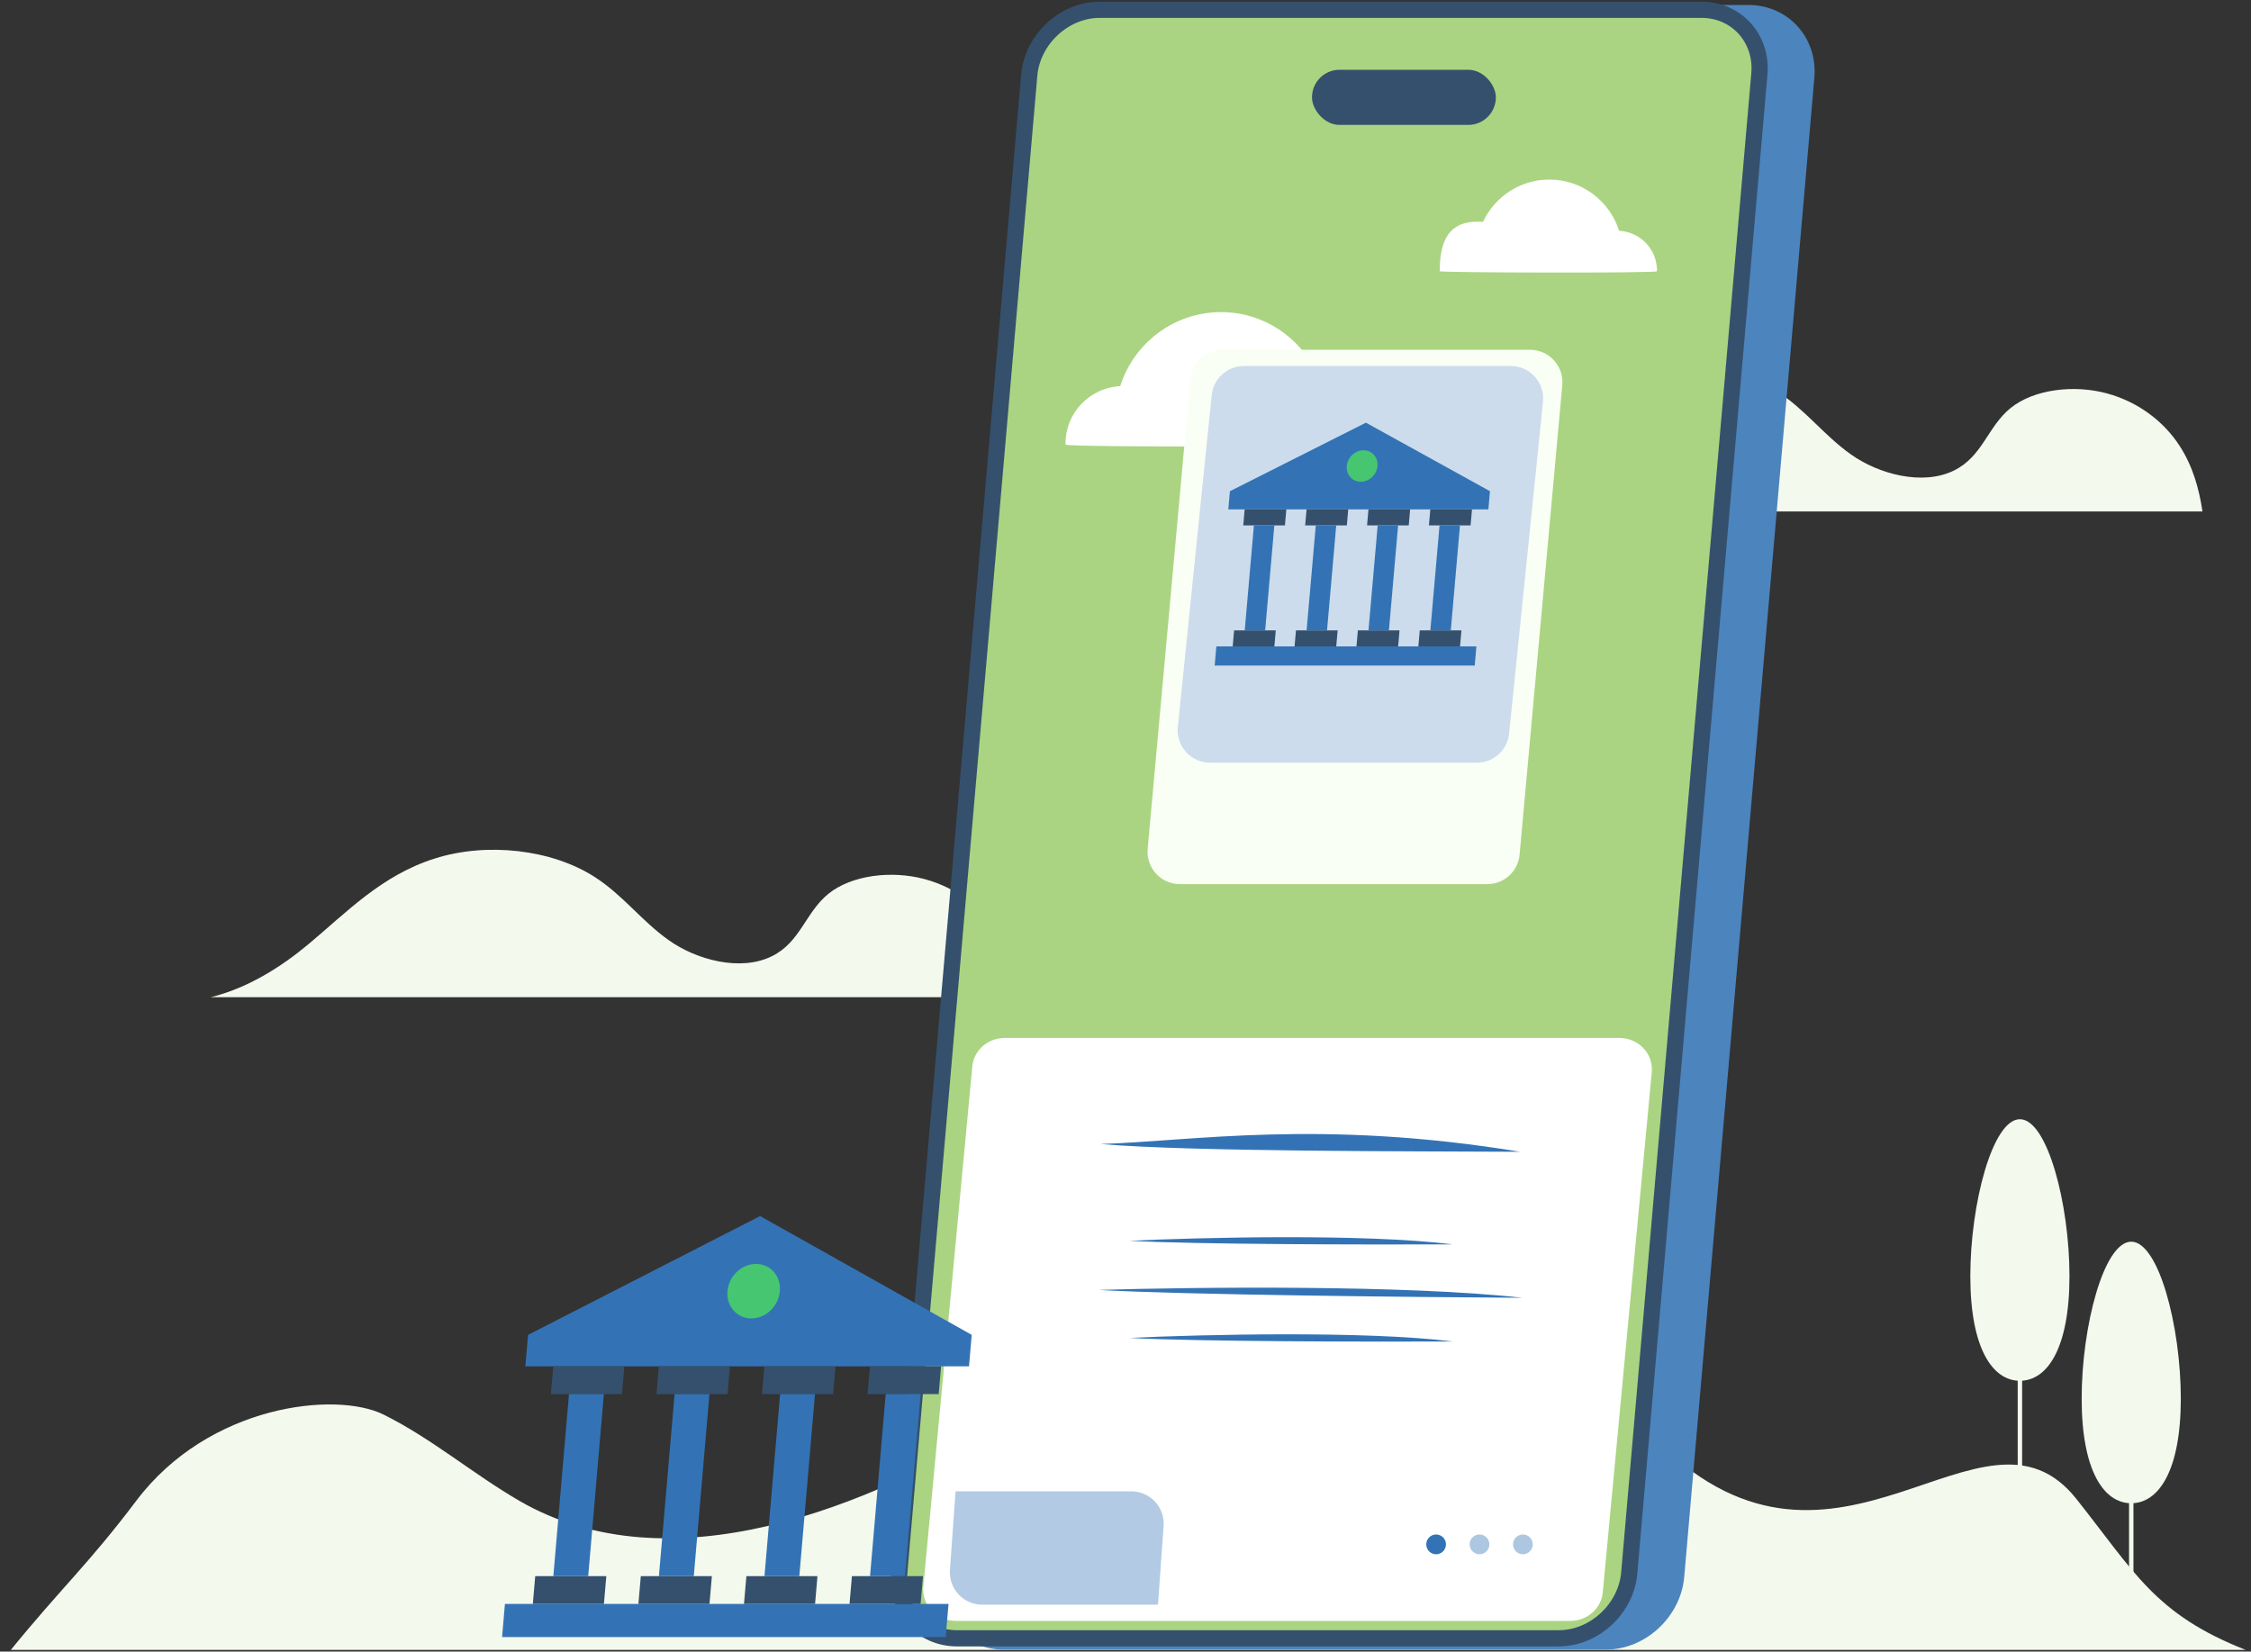 <svg width="139" height="102" viewBox="0 0 139 102" fill="none" xmlns="http://www.w3.org/2000/svg">
<rect x="0" y="0" width="139" height="102" fill="#333333" stroke="none"/>
<path d="M138.668 101.896H0.668C3.77 98.085 5.487 96.573 8.42 92.68C12.889 86.757 20.729 85.886 23.705 87.372C26.681 88.856 29.193 91.016 32.058 92.682C41.357 98.085 53.699 93.077 62.393 87.694C70.105 82.922 72.76 90.206 76.307 86.677C84.7 78.329 99.198 85.95 102.427 89.116C113.472 99.934 122.447 85.307 128.213 92.567C131.811 97.097 133.062 99.69 138.668 101.895V101.896Z" fill="#F3F9ED"/>
<path d="M121.668 78.811C121.668 83.272 123.04 85.276 124.73 85.276C126.419 85.276 127.791 83.271 127.791 78.811C127.791 74.351 126.421 69.122 124.73 69.122C123.038 69.122 121.668 74.349 121.668 78.811Z" fill="#F3F9ED"/>
<path d="M124.73 93.564C124.805 93.564 124.867 93.501 124.867 93.425V75.732C124.867 75.655 124.805 75.593 124.73 75.593C124.655 75.593 124.594 75.655 124.594 75.732V93.425C124.594 93.501 124.655 93.564 124.73 93.564Z" fill="#F3F9ED"/>
<path d="M128.543 86.373C128.543 90.833 129.915 92.839 131.605 92.839C133.294 92.839 134.666 90.833 134.666 86.373C134.666 81.913 133.295 76.685 131.605 76.685C129.914 76.685 128.543 81.912 128.543 86.373Z" fill="#F3F9ED"/>
<path d="M131.605 101.126C131.68 101.126 131.742 101.064 131.742 100.987V83.294C131.742 83.218 131.68 83.155 131.605 83.155C131.53 83.155 131.469 83.218 131.469 83.294V100.987C131.469 101.064 131.53 101.126 131.605 101.126Z" fill="#F3F9ED"/>
<path d="M13.004 61.588H63.004C62.794 60.188 62.413 58.799 61.588 57.531C60.67 56.107 59.122 54.844 57.107 54.296C55.092 53.747 52.603 54.028 51.156 55.199C49.732 56.353 49.429 58.188 47.663 59.056C45.71 60.022 42.987 59.268 41.299 58.068C39.611 56.873 38.483 55.29 36.709 54.153C34.064 52.456 30.065 51.999 26.844 53.022C23.553 54.062 21.39 56.359 19.026 58.33C17.369 59.707 15.306 61.028 13.004 61.588Z" fill="#F3F9ED"/>
<path d="M86.004 31.588H136.004C135.794 30.188 135.412 28.799 134.588 27.53C133.67 26.107 132.122 24.845 130.107 24.296C128.092 23.747 125.603 24.028 124.156 25.199C122.732 26.353 122.429 28.188 120.663 29.056C118.71 30.022 115.987 29.268 114.299 28.067C112.611 26.873 111.483 25.29 109.709 24.153C107.064 22.456 103.065 21.999 99.844 23.022C96.553 24.062 94.39 26.359 92.025 28.33C90.369 29.707 88.306 31.028 86.004 31.588Z" fill="#F3F9ED"/>
<path d="M99.152 101.881H61.989C59.536 101.881 57.705 99.858 57.919 97.386L65.954 4.802C66.169 2.33 68.351 0.307 70.804 0.307H107.967C110.42 0.307 112.251 2.33 112.037 4.802L104.002 97.386C103.787 99.858 101.605 101.881 99.152 101.881Z" fill="#4C84BE"/>
<path d="M55.521 97.228L55.023 97.184L55.521 97.228L63.556 4.644C63.556 4.644 63.556 4.644 63.556 4.644C63.749 2.425 65.719 0.605 67.907 0.605H105.071C107.224 0.605 108.832 2.371 108.642 4.558L100.607 97.141C100.415 99.36 98.444 101.18 96.256 101.18H59.092C56.939 101.18 55.331 99.415 55.521 97.228Z" fill="#AAD481" stroke="#35506D"/>
<path fill-rule="evenodd" clip-rule="evenodd" d="M91.572 13.707C92.295 12.161 93.859 11.089 95.67 11.089C97.686 11.089 99.397 12.417 99.981 14.25C101.285 14.33 102.333 15.382 102.32 16.752C102.319 16.881 88.905 16.841 88.905 16.752C88.897 14.679 89.606 13.689 91.237 13.689C91.35 13.689 91.462 13.695 91.572 13.707Z" fill="white"/>
<path fill-rule="evenodd" clip-rule="evenodd" d="M81.32 23.058C80.276 20.824 78.017 19.276 75.4 19.276C72.487 19.276 70.017 21.195 69.174 23.843C67.289 23.959 65.776 25.477 65.794 27.456C65.796 27.643 85.172 27.584 85.172 27.456C85.183 24.462 84.16 23.031 81.804 23.031C81.641 23.031 81.479 23.041 81.32 23.059V23.058Z" fill="white"/>
<path d="M73.035 91.214C72.721 94.527 75.14 97.214 78.439 97.214C81.738 97.214 84.666 94.527 84.98 91.214C85.295 87.9 82.875 85.214 79.577 85.214C76.278 85.214 73.35 87.9 73.035 91.214H73.035Z" fill="white"/>
<path d="M74.207 91.214C74.198 91.314 74.192 91.414 74.189 91.512C74.103 94.036 75.999 96.035 78.55 96.035C81.102 96.035 83.375 94.036 83.768 91.512C83.783 91.414 83.797 91.314 83.806 91.214C84.058 88.55 82.114 86.392 79.465 86.392C76.816 86.392 74.46 88.55 74.207 91.214Z" fill="#6EAC31"/>
<path d="M74.166 91.491C74.081 94.014 75.976 96.013 78.528 96.013C81.079 96.013 83.352 94.014 83.745 91.491C83.831 88.966 81.935 86.969 79.386 86.969C76.836 86.969 74.559 88.966 74.166 91.491Z" fill="#9ECE6F"/>
<path d="M79.071 91.294C78.631 91.214 78.304 90.783 78.342 90.334C78.379 89.887 78.763 89.588 79.2 89.662C79.203 89.662 79.206 89.665 79.208 89.665C79.211 89.666 79.214 89.664 79.217 89.665C79.653 89.748 79.976 90.175 79.938 90.622C79.929 90.731 80.008 90.835 80.115 90.855C80.222 90.874 80.316 90.801 80.325 90.692C80.376 90.092 79.987 89.516 79.434 89.32L79.459 89.016C79.469 88.907 79.39 88.802 79.282 88.783C79.175 88.764 79.081 88.837 79.072 88.946L79.047 89.25C78.477 89.243 78.005 89.663 77.954 90.264C77.898 90.932 78.384 91.571 79.038 91.689C79.478 91.769 79.805 92.199 79.767 92.649C79.73 93.095 79.346 93.395 78.909 93.321C78.906 93.321 78.904 93.318 78.9 93.318C78.897 93.317 78.895 93.319 78.891 93.318C78.456 93.234 78.133 92.807 78.171 92.36C78.18 92.251 78.101 92.147 77.994 92.127C77.887 92.108 77.793 92.181 77.784 92.29C77.733 92.891 78.121 93.467 78.675 93.663L78.65 93.967C78.64 94.076 78.719 94.18 78.826 94.2C78.934 94.219 79.028 94.146 79.037 94.037L79.062 93.733C79.632 93.74 80.104 93.319 80.154 92.719C80.211 92.051 79.725 91.412 79.072 91.294L79.071 91.294Z" fill="white"/>
<rect x="81.016" y="4.309" width="11.354" height="3.406" rx="1.703" fill="#35506D"/>
<path d="M96.975 100.104H59.011C57.835 100.104 56.911 99.13 57.014 97.999L60.039 65.87C60.129 64.871 60.997 64.103 62.036 64.103H100.001C101.177 64.103 102.1 65.077 101.998 66.208L98.973 98.337C98.883 99.336 98.015 100.104 96.975 100.104Z" fill="white"/>
<path d="M69.746 76.63C74.128 76.421 84.258 76.173 89.718 76.852C84.724 76.873 73.738 76.858 69.746 76.63Z" fill="#3373B5"/>
<path d="M69.746 82.628C74.128 82.419 84.258 82.171 89.718 82.85C84.724 82.871 73.738 82.856 69.746 82.628Z" fill="#3373B5"/>
<path d="M67.96 70.653C73.645 70.478 81.506 69.103 93.874 71.133C87.394 71.096 73.506 71.133 67.96 70.653Z" fill="#3373B5"/>
<path d="M67.838 79.666C73.58 79.489 86.852 79.338 94.007 80.15C87.464 80.113 73.07 79.965 67.838 79.666Z" fill="#3373B5"/>
<path d="M59.006 92.103H69.858C71.019 92.103 71.936 93.088 71.853 94.246L71.506 99.103H60.654C59.493 99.103 58.576 98.119 58.659 96.961L59.006 92.103Z" fill="#B2CAE3"/>
<path opacity="0.4" d="M94.038 95.991C93.702 95.991 93.43 95.717 93.43 95.379C93.43 95.041 93.702 94.768 94.038 94.768C94.374 94.768 94.647 95.041 94.647 95.379C94.647 95.717 94.374 95.991 94.038 95.991Z" fill="#3373B5"/>
<path opacity="0.4" d="M91.36 95.991C91.024 95.991 90.752 95.717 90.752 95.379C90.752 95.041 91.024 94.768 91.36 94.768C91.696 94.768 91.969 95.041 91.969 95.379C91.969 95.717 91.696 95.991 91.36 95.991Z" fill="#3373B5"/>
<path d="M88.681 95.991C88.345 95.991 88.072 95.717 88.072 95.379C88.072 95.041 88.345 94.768 88.681 94.768C89.017 94.768 89.289 95.041 89.289 95.379C89.289 95.717 89.017 95.991 88.681 95.991Z" fill="#3373B5"/>
<path d="M73.505 23.422C73.598 22.392 74.462 21.604 75.496 21.604H94.48C95.656 21.604 96.578 22.613 96.472 23.785L93.835 52.785C93.742 53.815 92.878 54.603 91.844 54.603H72.86C71.684 54.603 70.762 53.594 70.868 52.422L73.505 23.422Z" fill="#FAFFF5"/>
<path d="M74.823 24.401C74.927 23.38 75.786 22.604 76.812 22.604H93.291C94.476 22.604 95.401 23.628 95.281 24.806L93.189 45.306C93.085 46.327 92.225 47.103 91.2 47.103H74.72C73.535 47.103 72.61 46.079 72.731 44.901L74.823 24.401Z" fill="#CCDCEC"/>
<g clip-path="url(#clip0_1161_11994)">
<path d="M75.849 31.457H91.908L92.006 30.336L84.346 26.104L75.947 30.336L75.849 31.457Z" fill="#3373B5"/>
<path d="M75.11 39.922L75.007 41.104H91.065L91.168 39.922H75.11Z" fill="#3373B5"/>
<path d="M82.6 38.932H80.027L79.94 39.921H82.513L82.6 38.932Z" fill="#35506D"/>
<path d="M76.206 38.932L76.12 39.921H78.693L78.779 38.932H76.206Z" fill="#35506D"/>
<path d="M90.244 38.932H87.671L87.584 39.921H90.158L90.244 38.932Z" fill="#35506D"/>
<path d="M86.422 38.932H83.849L83.762 39.921H86.335L86.422 38.932Z" fill="#35506D"/>
<path d="M83.254 31.457H80.681L80.594 32.447H83.167L83.254 31.457Z" fill="#35506D"/>
<path d="M76.858 31.457L76.772 32.447H79.345L79.432 31.457H76.858Z" fill="#35506D"/>
<path d="M90.897 31.457H88.323L88.237 32.447H90.81L90.897 31.457Z" fill="#35506D"/>
<path d="M87.076 31.457H84.503L84.416 32.447H86.99L87.076 31.457Z" fill="#35506D"/>
<path d="M82.512 32.445H81.25L80.683 38.932H81.945L82.512 32.445Z" fill="#3373B5"/>
<path d="M90.154 32.445H88.892L88.325 38.932H89.587L90.154 32.445Z" fill="#3373B5"/>
<path d="M86.334 32.445H85.072L84.505 38.932H85.767L86.334 32.445Z" fill="#3373B5"/>
<path d="M77.429 32.445L76.862 38.932H78.124L78.691 32.445H77.429Z" fill="#3373B5"/>
<path d="M84.028 29.752C84.554 29.752 85.015 29.314 85.061 28.78C85.108 28.243 84.723 27.81 84.198 27.81C83.674 27.81 83.21 28.243 83.165 28.78C83.118 29.314 83.507 29.752 84.028 29.752Z" fill="#46C671"/>
</g>
<g clip-path="url(#clip1_1161_11994)">
<path d="M32.441 84.383H59.837L60.004 82.44L46.937 75.103L32.609 82.44L32.441 84.383Z" fill="#3373B5"/>
<path d="M31.179 99.056L31.003 101.104H58.396L58.572 99.056H31.179Z" fill="#3373B5"/>
<path d="M43.959 97.341H39.57L39.422 99.056H43.812L43.959 97.341Z" fill="#35506D"/>
<path d="M33.05 97.341L32.902 99.056H37.292L37.44 97.341H33.05Z" fill="#35506D"/>
<path d="M56.996 97.341H52.606L52.459 99.056H56.848L56.996 97.341Z" fill="#35506D"/>
<path d="M50.478 97.341H46.089L45.942 99.056H50.331L50.478 97.341Z" fill="#35506D"/>
<path d="M45.074 84.384H40.685L40.537 86.099H44.927L45.074 84.384Z" fill="#35506D"/>
<path d="M34.165 84.384L34.017 86.099H38.407L38.555 84.384H34.165Z" fill="#35506D"/>
<path d="M58.111 84.384H53.722L53.574 86.099H57.964L58.111 84.384Z" fill="#35506D"/>
<path d="M51.592 84.384H47.202L47.054 86.099H51.444L51.592 84.384Z" fill="#35506D"/>
<path d="M43.809 86.098H41.656L40.688 97.341H42.841L43.809 86.098Z" fill="#3373B5"/>
<path d="M56.846 86.098H54.693L53.725 97.341H55.878L56.846 86.098Z" fill="#3373B5"/>
<path d="M50.326 86.098H48.173L47.206 97.341H49.359L50.326 86.098Z" fill="#3373B5"/>
<path d="M35.136 86.098L34.169 97.341H36.322L37.289 86.098H35.136Z" fill="#3373B5"/>
<path d="M46.394 81.426C47.291 81.426 48.077 80.667 48.155 79.742C48.236 78.811 47.579 78.06 46.685 78.06C45.791 78.06 44.999 78.811 44.921 79.742C44.841 80.667 45.504 81.426 46.394 81.426Z" fill="#46C671"/>
</g>
<defs>
<clipPath id="clip0_1161_11994">
<rect width="17" height="15" fill="white" transform="matrix(-1 0 0 1 92.006 26.104)"/>
</clipPath>
<clipPath id="clip1_1161_11994">
<rect width="29" height="26" fill="white" transform="matrix(-1 0 0 1 60.004 75.103)"/>
</clipPath>
</defs>
</svg>
